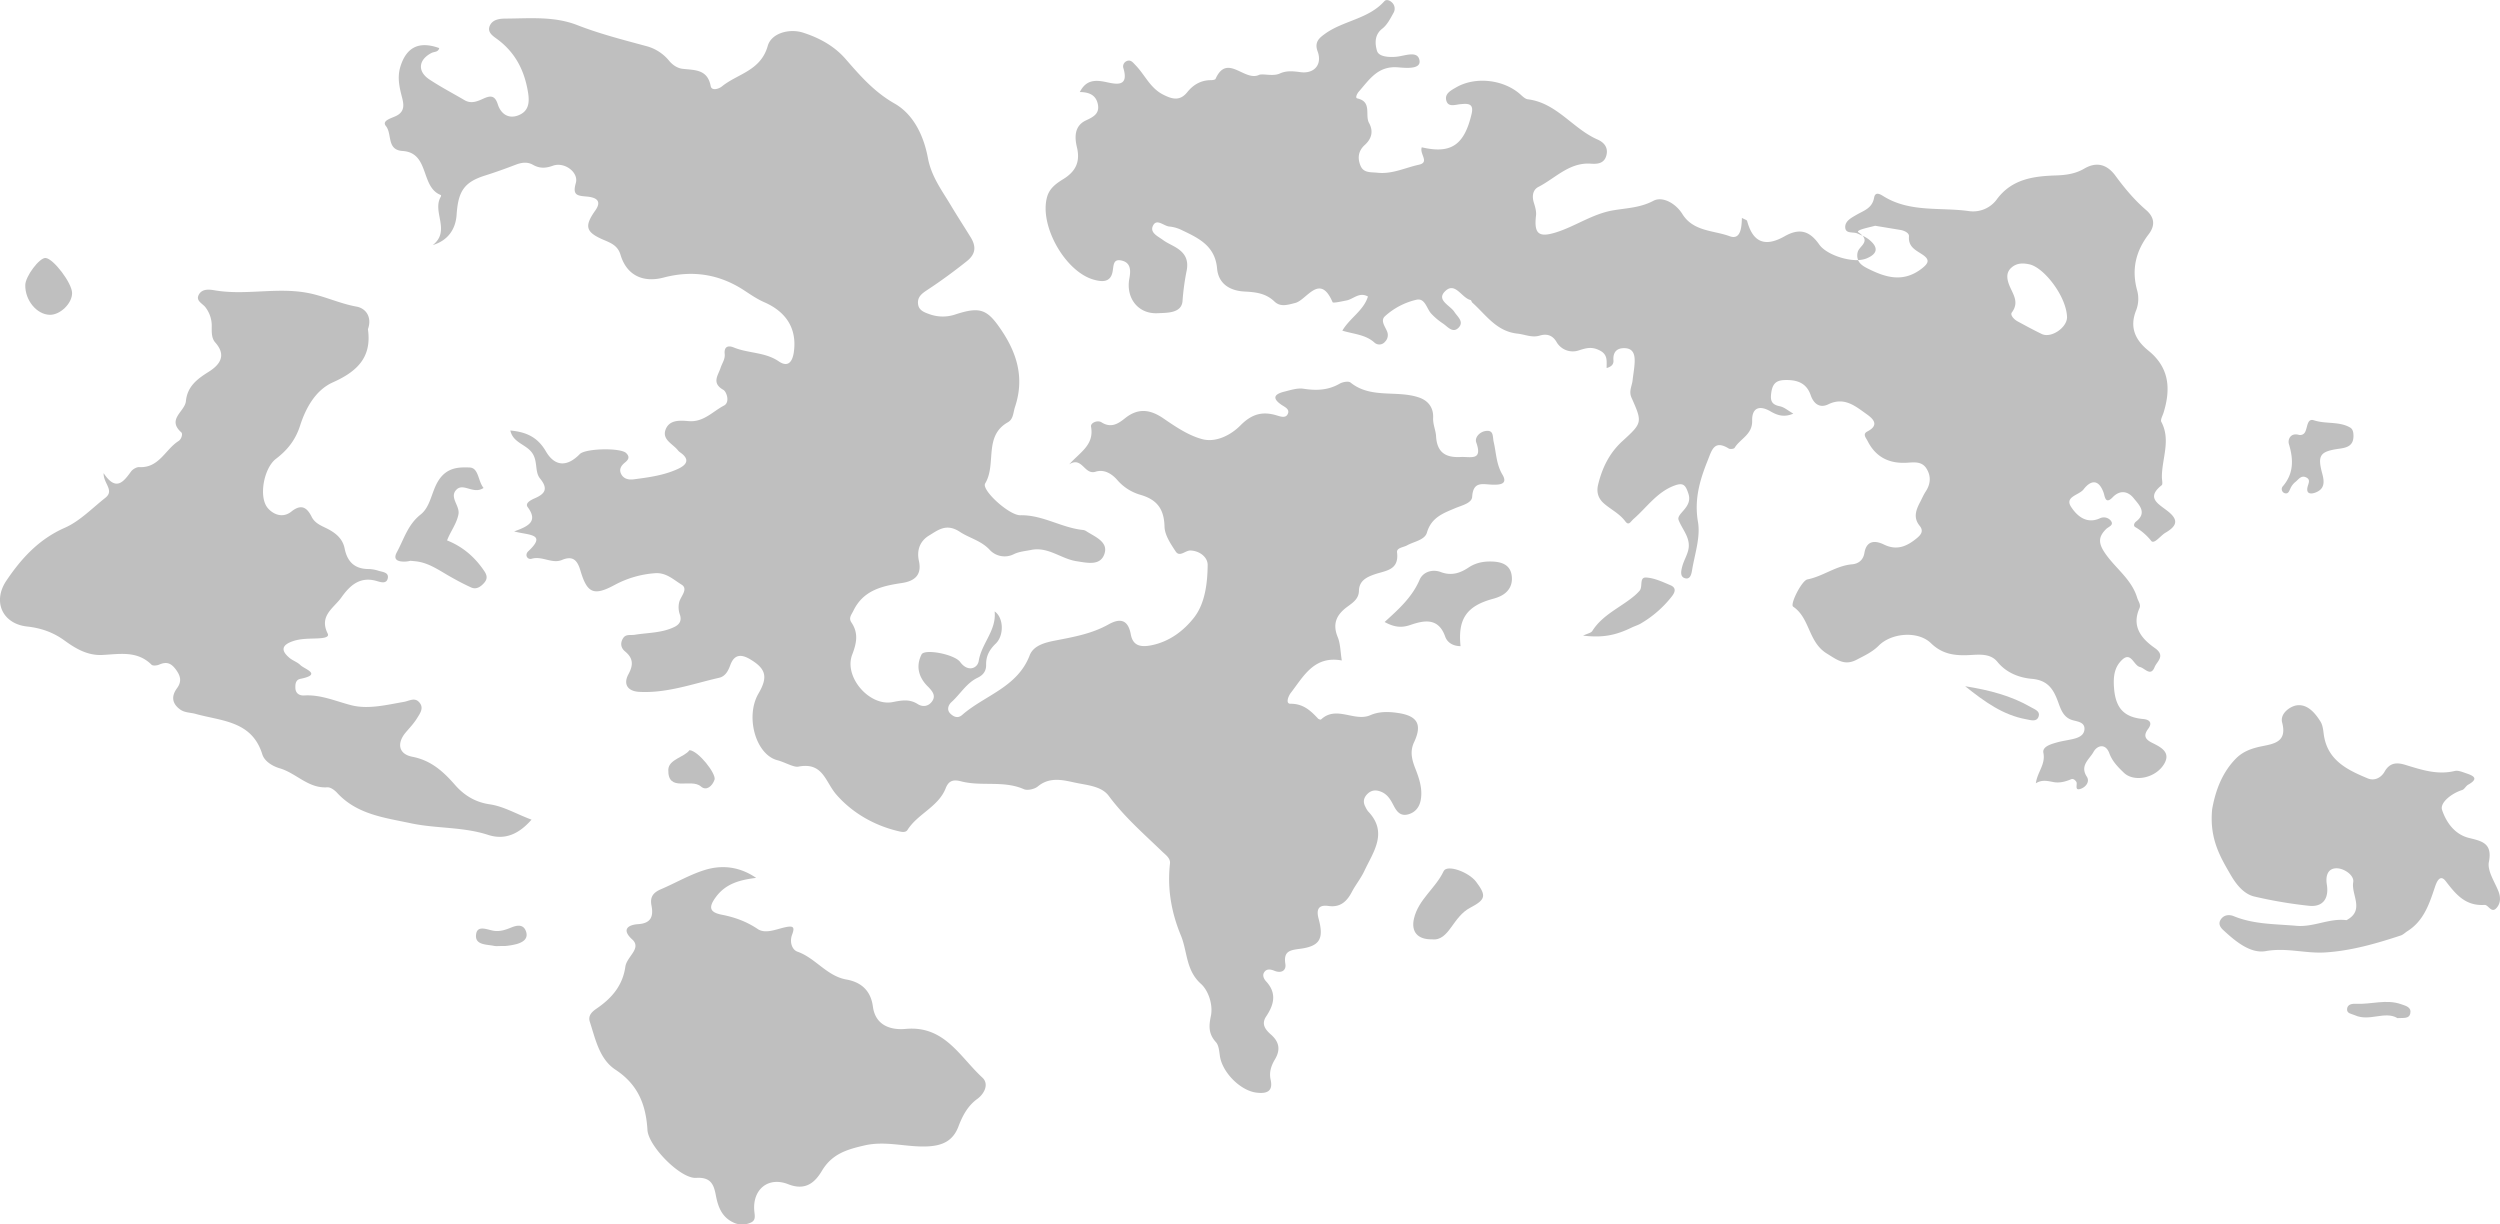 <svg id="레이어_1" data-name="레이어 1" xmlns="http://www.w3.org/2000/svg" viewBox="0 0 1887 924.21"><defs><style>.cls-1{fill:#bfbfbf;}</style></defs><path class="cls-1" d="M699.59,894.49c-11.09,1-22.8-2.44-24.73-16.89-1.6-12-8.82-18.43-20-20.4-14.87-2.64-23.24-16.19-36.9-21-4.16-1.47-6.18-7.33-4.07-12.9,2.24-5.92.83-6.91-5.68-5.45s-14.55,5.1-20.3,1.23c-8.5-5.71-17.28-8.87-27.12-10.8-9.55-1.87-10.09-5.82-4.21-13.66,7.53-10,18.21-12.65,30.16-14.14-12.48-8.53-25.84-10.06-39.11-5.85C536.41,778.17,526,784.29,515,789c-5.7,2.42-8.56,5.67-7.27,12.27,1.56,7.92,0,13.5-10.12,14.15-7.31.47-12.82,3.91-4.44,11.49,3.48,3.14,2.91,6.31.67,9.87s-5.29,6.93-5.82,10.71c-2,14.22-10.21,23.76-21.48,31.48-3.44,2.36-6.92,5.27-5.35,10.11,4.31,13.24,7.24,28.22,19.38,36.2,17,11.16,23,26.39,24.13,45.48.72,12.25,24.95,36.89,36.69,36.16,11.07-.7,13.38,4.88,14.93,13.14s4.28,16,12.5,20.17a15.36,15.36,0,0,0,14.27.26c3.58-1.84,2.54-5.29,2.24-8.71-1.41-15.93,10.31-26.09,25.64-20.06,13.27,5.23,20.34-1.62,25.46-10.2,7.64-12.79,19-16.08,32.16-19.11,16.21-3.72,31.81,1.57,47.73.74,10.89-.56,18.92-4,23.07-14.91,3.05-8,6.87-15.54,14.38-21,5.06-3.69,9.07-11.13,3.66-16.08C740.49,915.58,728.87,891.77,699.59,894.49Z" transform="translate(-16 -117.86)"/><path class="cls-1" d="M545.09,711.52c4.11,3.61,8.58-.31,10.24-5.14,1.49-4.35-12.16-21.83-18.9-22.3-3.9,5.41-15.73,6.84-16,14.77C520,716.36,537.58,704.94,545.09,711.52Z" transform="translate(-16 -117.86)"/><path class="cls-1" d="M1088.46,721.17c1.28-8-1.14-15.44-4-22.79-2.61-6.57-4.5-13.07-1.14-20.23,6.34-13.49,2.67-20-12.34-22.17-6.92-1-14-1.21-20.67,1.71-12,5.24-25.63-7.62-37.21,3.26-.29.27-1.76-.2-2.25-.72-5.68-6.07-11.24-11.27-20.85-11.18-3.87,0-1.53-5.83.25-8.14,9.75-12.65,17.64-28.32,38.54-24.53-1.09-6.64-1-12.64-3.13-17.76-4-9.84-.92-16.59,6.89-22.47,4.21-3.16,9.06-6,9.18-12.35.16-7.71,6-10.4,11.86-12.44,8.34-2.86,18.55-3,16.9-16.53-.43-3.57,4.77-3.77,7.55-5.32,5.27-2.94,13.35-4,15-9.62,3.35-11.47,12.26-14.61,21.36-18.46,4.89-2.08,12.51-3.73,12.8-8.58.73-12.16,8.24-9.34,15.29-9.16,5.07.13,12-.08,7.56-7.56-4.73-7.91-4.67-16.45-6.62-24.72-.92-3.89.29-9.22-6.13-8.23-4.45.69-8.41,4.87-7,8.72,5,14.1-4.47,10.52-11.76,10.91-11.45.62-17.92-3.47-18.6-15.74-.26-4.62-2.46-8.74-2.21-14,.27-5.87-2.24-12.32-10.73-15.2-16.84-5.72-36.28,1.15-51.64-11.28-1.55-1.26-6-.41-8.24.9-8.68,5-17.57,5.29-27.21,3.8-4.62-.71-9.74,1-14.49,2.18-7.18,1.78-9.82,4.74-2.08,10,2.41,1.64,6.83,3.38,4.37,7.39-1.68,2.74-5.42,1.34-8.08.54-10.82-3.25-18.82-1.08-27.4,7.61-7,7.09-18.33,13.12-28.77,10.33s-20.1-9.34-29.19-15.58c-10.16-7-19.3-8.09-29.16-.16-5.23,4.21-10.56,7.56-17.74,3-2.91-1.85-8.4.36-7.85,3.36,2.48,13.76-8.21,19.17-16.48,28.38,9.87-6.22,11.33,8.28,19.91,5.57,6.61-2.09,12.44,1.7,16.45,6.35a36.22,36.22,0,0,0,17.44,11.1c12.58,3.66,17.81,10.78,18.14,24,.16,6.35,4.63,13,8.4,18.72,3.07,4.65,7.36-.89,11.26-.7,7.35.34,13,5.39,12.91,11-.16,13.83-2,29-10.27,39.6-7.51,9.61-18.17,18.09-32.09,20.91-9,1.82-14.17-.08-15.67-8.24-2.16-11.72-8.61-12.07-16.85-7.46-12.48,7-26.18,9.43-39.88,12.09-7.89,1.53-16.7,3.71-19.6,11.27-9.28,24.2-34,30.1-51,45-3.18,2.79-6.35,1.39-8.81-1-3.09-3-1.47-6.7.83-8.79,6.66-6,11.29-14.35,19.73-18.36,4.25-2,6.47-5.18,6.38-9.65-.14-6.64,2.41-11.41,7.27-16.11,6.51-6.29,5.9-19.77-.84-24.26,1.49,14.39-9.88,24-12,37.31-.89,5.68-8.2,8.74-14,.87-4.35-5.91-26.89-10.16-29.15-5.72-4.53,8.94-2.22,17.5,5.07,24.53.3.29.58.59.86.9,2.61,2.89,4.77,6,2.08,9.87-2.85,4.08-7.25,4.52-10.94,2.14-6.27-4-12.32-2.76-18.92-1.48-17.48,3.4-37-19-30.5-35.85,3.36-8.78,4.83-16.26-.62-24.29-2.27-3.35,0-5.76,1.52-8.83,7.49-15.48,21.65-18.68,36.54-20.9,9.62-1.43,15.25-6,12.9-16.71-1.81-8.2.87-15.07,7.73-19.19s13-9.46,23.31-2.66c7,4.65,15.88,6.5,22.36,13.47a15.31,15.31,0,0,0,18.28,3.29c4.14-2,8.62-2.28,13-3.18,12.93-2.61,22.57,6.71,34.24,8.5,8.38,1.29,18.33,3.76,21.25-5.94,2.63-8.75-7.27-12.49-13.74-16.64a5.71,5.71,0,0,0-2.27-.95c-16.33-1.57-30.62-11.48-47.59-11.15-8.43.17-29.55-19.08-26.55-24,8.76-14.52-1.39-35.69,17.11-46.16,4.31-2.44,4-7.48,5.46-11.75,7-21.19,1.84-39.62-10.15-57.53-10.75-16.05-16-18.31-35-12.1a29.56,29.56,0,0,1-19.41-.2c-3.85-1.38-8.15-2.83-8.68-7.75-.55-5.15,2.67-7.72,6.85-10.47,10.28-6.75,20.24-14.06,29.87-21.72,6-4.77,7.89-10.18,3-18.14S738.56,281,733.78,273c-6.73-11.33-14.8-21.79-17.42-36-3-16.06-10.47-32.66-25.16-41-15.3-8.7-26-21-37-33.67-8.66-9.94-20.1-16-32.06-19.83-10.33-3.3-23.91.34-26.64,10-5.36,18.92-22.71,20.95-34.54,30.55-2.59,2.1-7.83,3.48-8.52-.17-2.42-12.86-12-12-21.2-13.07-4-.48-7.62-2.89-10.35-6.27a33.11,33.11,0,0,0-17.52-11c-17.41-4.72-34.87-9.19-51.74-15.76-17.37-6.77-35.65-5-53.71-4.89-4.6,0-9.72.54-12,4.92-2.8,5.43,2.48,8.42,5.76,10.88,13.51,10.13,20.28,23.71,22.9,40.06,1.26,7.82.36,14.33-7.63,17.28-7.65,2.82-13.1-1.74-15.18-8.33-2.27-7.21-5.81-6.72-11.06-4.33-4.52,2.06-9.09,4-14.08,1.1-8.87-5.22-18.05-10-26.59-15.67-9.18-6.14-8.19-14.92,1.72-20,2-1,5.05-.48,5.75-3.64-15.22-5.5-24.73-.71-29.28,13.94-2.48,8-.82,15.44,1.15,23,1.43,5.45,2.27,10.66-3.86,14-3.68,2-11.72,3.61-8.22,7.93,4.85,6,.36,18,12.56,18.79,20.64,1.35,13.28,27.44,29,33.3a1.74,1.74,0,0,1-.11,1.17c-6.85,11.37,7.75,25.76-6.09,36.55,12.19-3.68,17.36-12.81,18-23,1.17-17.27,5.41-24.42,21.29-29.43,7.82-2.47,15.55-5.24,23.2-8.18,4.47-1.72,8.83-2.39,13.07,0,5,2.84,9.46,2.75,15.11.72,8.73-3.14,19.63,5,17.29,13.11-2.61,9.1,1,9.53,8,10.14,5.74.49,12.56,2.29,6.7,10.56C457,288.5,458,293,471.13,298.7c5.66,2.45,11.09,4.28,13.24,11.49,4.53,15.19,16.65,21.34,32.55,17.17,21.83-5.73,42.1-2.62,61,9.83,4.8,3.16,9.63,6.46,14.87,8.75,17,7.41,24.91,20.33,22.37,37.89-1,6.66-4.06,11.77-11.38,6.77-10.35-7.08-22.94-5.94-33.92-10.47-4.45-1.84-7.44-.49-6.86,4.91.43,4-2,7-3.1,10.49-1.87,5.7-7,11.44,2.09,16.6,2.46,1.4,5.18,9.41.47,11.86-8.51,4.43-15.42,12.67-26.56,11.74-6.45-.54-14.45-1.21-17.4,6.09-3.16,7.81,5.3,11,9.15,15.88a8.7,8.7,0,0,0,1.81,1.67c7.46,5.24,5,9.29-1.69,12.4-10.58,4.89-22,6.4-33.42,7.89-3.75.49-7.67-.23-9.56-4.14-1.72-3.54.17-6.32,2.94-8.55s3.79-4.3.88-7.15c-4.22-4.12-30.78-3.57-35,.8-9.4,9.63-18.7,9.74-25.64-2.18-6.44-11.06-15.31-14.54-26.77-15.64,1.89,8.72,10.59,10.2,15.46,15.65,5.89,6.59,2.48,15.14,7,20.63,6.36,7.8,3.64,11.53-3.9,14.84-3.06,1.34-7.69,3.68-5.45,6.72,7.88,10.67.87,14.39-10.24,18.33,10.92,3,25,1.52,10.73,14.93-3.08,2.89-.61,6.62,2.48,5.71,8-2.33,15.35,4.07,22.93.89,8.78-3.69,11.85,1,14,8.36,5,16.78,10,19,25.71,10.53a75.63,75.63,0,0,1,30.51-8.87c8.31-.66,14,4.91,20,8.61,5.31,3.3-.59,8.78-1.76,13.2a16.6,16.6,0,0,0,.58,9.66c1.39,4.31-.33,7.18-4.15,9.06-9.46,4.65-20,4.3-30,5.94-3.16.52-6.65-.72-8.75,2.54-2.31,3.57-1.83,7.33,1.42,10,6.17,5.08,6.43,10.13,2.6,17.19-4.19,7.71-.48,12.9,8.18,13.36,20.85,1.11,40.34-6.08,60.24-10.63,4.91-1.12,7-5.56,8.56-9.86,3.08-8.19,8.52-7.86,14.77-4.17,12.16,7.2,13.66,13.46,6.41,25.88-10.16,17.39-2.15,46.13,14.27,50.38,5.5,1.42,12.27,5.51,15.75,4.84,18.76-3.64,20.22,11.32,28.74,21.1,12.05,13.85,29,23.66,48,27.88,2.09.47,4.52.64,5.7-1.23,7.76-12.23,23.28-17.37,28.83-31.46,2.35-6,6-6.67,11.7-5.18,15.42,4,31.95-.85,47.25,5.88,2.76,1.22,8.06,0,10.52-2,8.84-7.39,18.66-5,27.83-3,9,2,20.18,2.52,25.77,10.07,11.74,15.86,26.38,28.57,40.36,42.06,2.66,2.56,6.31,5,5.86,9-2.12,18.91,1,36.84,8.24,54.35,5,12.06,3.59,26.12,15.13,36.48,5.66,5.09,9.26,15.86,7.49,24.29-1.66,7.92-1.7,13.57,3.81,19.7,2.19,2.44,2.48,6.86,3,10.46,1.77,12.26,15.34,26.13,27.6,27.65,7.19.89,12.8-.46,10.69-9.79-1.28-5.67.5-10.68,3.26-15.31,4.28-7.17,3.33-13.1-2.88-18.61-4.16-3.68-7.73-7.84-3.72-13.84,5.91-8.83,8.14-17.55-.06-26.42-1.63-1.75-3-4.47-1.5-6.8,1.89-3,5-2.31,7.8-1.19,5.31,2.16,9-.27,8.23-5.16-1.59-9.87,3.79-10.47,11.19-11.45,14.84-2,18-7.56,13.92-22.63-1.75-6.56-.59-10.85,7.46-9.69,8.77,1.26,13.78-3.28,17.57-10.51,2.85-5.45,6.86-10.32,9.46-15.87,6.84-14.6,18.15-29.14,2.72-45.18a15.72,15.72,0,0,1-1.87-3.19c-2.13-3.8-1.3-7.18,1.68-10s6.36-3,10.23-1.42c4.6,1.92,6.89,5.68,9,9.73,2.37,4.6,5,8.94,11.22,7.33C1084.35,731.09,1087.54,727,1088.46,721.17Z" transform="translate(-16 -117.86)"/><path class="cls-1" d="M1740.58,490.14c2.66.73,3.22-1.56,4.15-3.43a13.42,13.42,0,0,1,3.54-4.84c2.46-1.8,4.46-5.55,8.35-3.7,3.66,1.73,1.77,4.45,1.11,7.3-1.21,5.28,2.52,5.48,6,4.16,6.93-2.65,6.83-7.88,5.13-14.18-3.78-14-1.82-16.89,13.06-18.94,6-.82,10.36-2.41,10.49-9.33,0-2.55-.27-5.3-2.52-6.61-8.39-4.85-18.3-2.5-27.32-5.46-5.2-1.71-4.8,5.22-6.55,8.59a4.16,4.16,0,0,1-5.09,2.32c-6.13-1.57-8.26,3.66-7.26,7,3.52,11.72,3.73,22.33-4.79,32.13A3.23,3.23,0,0,0,1740.58,490.14Z" transform="translate(-16 -117.86)"/><path class="cls-1" d="M1105.67,775.4c-6.09,13-19.15,21.39-22.43,35.92-2.22,9.82,2.71,15.77,13.72,15.55,6.58.77,10.6-3.88,14.31-9,4.1-5.64,8-11.48,14.41-14.83,11.74-6.18,12.45-9,4.54-19.56C1124.52,775.91,1108.13,770.16,1105.67,775.4Z" transform="translate(-16 -117.86)"/><path class="cls-1" d="M53.5,355.48c7.9.21,17-8.61,16.91-16.46-.06-7.51-14.1-26-20-26.44-4.6-.32-15.21,13.8-15.33,20.39C34.83,344.44,43.66,355.2,53.5,355.48Z" transform="translate(-16 -117.86)"/><path class="cls-1" d="M359.39,710.25c-8.75-10-18-18.46-32.12-21.18-10.45-2-11.93-10.19-5-18.4,2.92-3.44,6.08-6.75,8.43-10.55s5.63-8,1.61-12.31c-3.43-3.73-7.43-.87-11.42-.18-13.12,2.27-26.92,5.77-39.58,2.57-11.85-3-23-8.17-35.67-7.41-3.53.22-6.54-1.45-6.69-5.64-.11-3,.24-6.18,3.78-6.9,16.82-3.4,3.11-7.29,0-10.39-2.26-2.27-5.7-3.31-8.19-5.4-5.8-4.87-6.79-9.18,1.76-12.37,6.36-2.39,12.92-2.07,19.47-2.38,3.15-.15,9.16-.47,7.59-3.62-6.76-13.5,4.65-19.29,10.34-27.3,6.36-9,14-16.09,26.65-12.38,3,.87,7.35,2.39,8.33-2s-3.52-4.79-6.63-5.62a27.55,27.55,0,0,0-7.25-1.42c-10.8.15-16.6-5.13-18.69-15.6-1.59-8-7.8-12.39-14.64-15.62-4.18-2-8.09-3.89-10.26-8.25-3.58-7.2-7.94-9.8-15.33-3.87-6.23,5-13.31,2.42-17.64-2.53-7.29-8.32-3.1-30.3,6-37.27,8.57-6.56,14.7-14,18.28-25.14,4.18-13,11.51-26.71,24.71-32.62,18-8.06,29.45-18.61,26.52-39.77a2.89,2.89,0,0,1,.24-1.2c2.67-8.57-1.92-15-9-16.23-12.52-2.26-23.88-7.81-36.33-10.23-23.55-4.6-47.24,2-70.72-2.06-4.22-.73-9.78-1.28-12.08,3.73-2,4.29,2.94,6.24,5.1,8.95a22.83,22.83,0,0,1,4.85,14.92c0,4.13-.2,8.55,2.68,11.8,8.72,9.84,3.35,16.9-5,22.13-8.68,5.45-16.08,11-17.17,22.16-.76,7.82-14.59,13.6-3.48,23.53,1.33,1.2.06,5.2-2.1,6.57-10,6.34-14.73,20.51-29.63,19.66-2-.11-5,1.62-6.24,3.38-5.81,8-11.38,15.15-20.67,1.2-.24,7.8,8.45,13,1.26,18.64-10,7.88-19.27,17.62-30.6,22.6-19.57,8.62-32.74,23.1-44.07,39.92C10.18,572,17.91,588.73,36.45,590.75c10.48,1.15,19.77,4.35,28.42,10.7,8.26,6,17.3,11.32,28.3,10.78,13-.63,26.34-3.46,37.19,7.34,1,1,4.09.68,5.77-.05,5.34-2.32,8.81-1.4,12.52,3.57s4.71,9.13.92,14.3c-4.39,6-3.77,11.53,2.43,16,3.48,2.5,7.8,2.23,11.69,3.33,19.48,5.47,42.46,5.12,50.3,30.51,1.65,5.33,7.82,9,13.17,10.55,12.44,3.63,21.55,15.33,35.91,14.34,2.37-.16,5.49,2.12,7.34,4.13,15,16.34,35.58,18.74,55.65,23,19.28,4.12,39.3,2.57,58.3,8.76,12.62,4.12,23.16-.42,32.85-11.48-11.61-4.3-20.89-10-31.54-11.57C374.86,723.4,366.38,718.27,359.39,710.25Z" transform="translate(-16 -117.86)"/><path class="cls-1" d="M401.75,818c-4.2,1.72-8.39,3.15-13.09,2.41-4.9-.76-12.44-4.63-13.32,2.84-1,8.08,7.93,7.36,13.63,8.58,1.57.33,3.26.05,8.53.05a51.07,51.07,0,0,0,8.47-1.45c4.55-1.29,9-3.86,7.07-9.51S406.24,816.14,401.75,818Z" transform="translate(-16 -117.86)"/><path class="cls-1" d="M1651.63,503.23c-7.17-5.46-15.61-9.87-4-19.12,1-.78.2-3.84.17-5.83-.2-14,7-28-.43-42-.84-1.58,1-4.64,1.7-7,5.51-17.89,4.42-33.94-11.48-46.78-9.68-7.81-14.49-17.42-9.23-30.42a24,24,0,0,0,.88-14.56c-4.53-16-1.31-29.88,8.59-42.86,4.93-6.47,4.62-12.63-2.06-18.36-8.77-7.54-16.15-16.43-23-25.75-6.34-8.65-14.25-10.86-23.59-5.4-6.67,3.9-13.7,4.88-21.26,5.13-17.1.54-33.54,2.7-44.88,18.27a22.18,22.18,0,0,1-20.95,8.64c-21.29-3-43.86,1.13-63.69-10.75-2.43-1.46-6.85-4.75-7.83.65-1.46,8.14-7.9,9.73-13.45,13-3.83,2.25-8.77,4.74-8.32,9.69.44,4.72,6,2.91,9.19,4.31,1.26.56,2.55,1.12,3.81,1.73a15.67,15.67,0,0,0-3-2.55c-2.56-1.73,7.57-3.65,12.57-5l19.07,3.15c3,.5,6.67,2.29,6.46,4.81-.65,8,5,10.35,10.09,13.73,5.83,3.87,4.89,6.56-.73,10.84-14,10.62-27.24,6.43-40.61-.32-3.05-1.54-5.93-3.36-7.17-6.28-10.23.34-24.54-4.94-29.31-11.76-7.3-10.45-15-12.55-26.1-6.26-17.16,9.76-24.71,1.89-28.35-11.55-.21-.76-1.85-1.13-3.93-2.3-.2,7.27-.92,16.91-9.26,13.82-12.15-4.49-27.35-3.43-35.65-16.71-5-8.07-15-13.69-21.91-10-10,5.31-20.34,5.46-30.44,7.2-15.81,2.73-28.64,12.22-43.48,16.75-13,4-16.22.54-14.66-12.88.36-3.11-.65-6.52-1.62-9.6-1.56-5-.84-9.81,3.49-12,12.84-6.61,23.34-18.71,39.66-17.5,5.24.38,10.14-.29,11.64-6.5,1.43-5.91-2-9.66-6.76-11.75-18.66-8.14-30.74-27.63-52.58-30.35-2.16-.27-4.21-2.46-6.06-4.06-12.73-11-33.68-13.2-47.94-5-4,2.31-8.92,4.76-7.57,9.93,1.39,5.36,6.78,3.19,10.64,2.82,5.58-.53,10.37-.75,8.47,7.33-5.54,23.6-15.55,30.37-37.6,25.22-1.92,5,6.17,11.31-2.17,13.14-10.33,2.25-20.2,7.27-31.28,6.05-4.89-.55-10.43.38-12.78-5.25s-1.85-11.13,3.21-15.72,6.75-10.17,3.19-16.63c-3.26-5.93,2.48-16-8.85-18.5-1.76-.38-.19-3.61,1.21-5.2,7.92-9,14.3-19.43,29.37-18.26,5.24.41,17.31,1.85,16.41-4.94-1.1-8.27-11.33-3.5-18-3-5.3.4-12.8,0-14.13-4.54-1.39-4.79-2.27-11.88,4-16.71,3.71-2.87,6.11-7.65,8.48-11.92a6.33,6.33,0,0,0-1.33-8c-1.64-1.52-4.16-2.38-5.59-.78-12.09,13.53-31,14.57-44.84,24.63-4.23,3.06-8.14,6.16-5.51,13.26,3.64,9.82-2.52,17-12.84,15.66-5.43-.71-10.53-1.36-15.68,1-5.32,2.43-13-.21-15.78,1.09-11,5.14-24-16.55-32.73,2.93-.32.73-2.24,1-3.42,1-7.58,0-13.38,3.39-18,9.14-5.54,6.84-11.39,5.28-18.35,1.68-9.66-5-13.58-14.78-20.53-22-2-2-3.79-4.84-7.22-3a4.36,4.36,0,0,0-2,5.35c4.24,14.4-6,11.79-13.15,10.27-8.54-1.81-15.2-1.53-19.8,7.54,6.87.08,12,2.11,13.54,8.86,1.64,7.29-3.07,9.83-8.85,12.51-8.87,4.11-8.71,12.68-6.86,20.37,2.63,10.95-1,18.19-10.19,23.89-5.18,3.2-10.36,6.77-12.27,13.29-6.28,21.52,13.53,56.8,35.29,62.73,6,1.65,12.15,2.14,13.93-5.38,1.13-4.84,0-11.08,7.6-8.92,6.52,1.85,6.23,7.9,5.2,13.38-2.76,14.65,6.54,27,21.46,26.2,7-.36,18.18.18,18.7-9.54a180.23,180.23,0,0,1,3.15-22.88c1.41-7.85-1.31-12.77-7.31-16.68-3.44-2.24-7.37-3.76-10.66-6.19-3.76-2.78-10.31-5.55-7.39-11,2.8-5.28,7.94.38,12.07.85a26.7,26.7,0,0,1,8.35,2.15c13,6.22,26.28,11.82,27.84,29.51,1,11.58,9.67,16.84,20.62,17.41,8.4.45,16.09,1.22,22.68,7.54,4.46,4.27,9.6,2.66,15.76,1.07,8.67-2.24,18.5-23,28.13-.55.39.9,6.84-.63,10.42-1.29,5.28-1,9.69-6.67,16.26-3-3.3,10.7-13.6,16.08-19.33,25.77,8.83,2.67,17.68,2.95,24.38,9.13a5.49,5.49,0,0,0,7.84-.76,7,7,0,0,0,1.48-7.94c-1.43-3.67-5.18-8-1.47-11.36a53,53,0,0,1,23.75-12.41c6.3-1.4,7.55,6.26,10.86,10.19a48.42,48.42,0,0,0,9.38,7.93c3.47,2.42,7.3,7.5,11.64,2.85,4.15-4.46-1-8.19-3.28-11.77-3.21-5-13.7-8.8-7.16-15.45,7.67-7.81,12.54,4.89,19.4,6.49.57.14.76,1.47,1.35,2,10.33,9.2,18.08,21.66,34.08,23.35,5.54.59,10.87,3.25,16.71,1.49,5.38-1.61,9.66-.34,12.66,4.71a14.15,14.15,0,0,0,16.89,6.44c5.83-1.87,9.91-3,15.92.12,6.22,3.21,4.94,8.27,5.08,13.22,4-1.17,5.35-3.08,5.13-5.88-.48-6.34,2.78-9.41,8.7-9.13,6.68.3,7.52,5.51,7.3,10.72-.19,4.49-1.05,8.94-1.53,13.42s-3,8.23-.87,13.14c8.36,18.79,8.28,19.07-6.83,32.87-9.82,9-15.23,20.07-18.33,32.81-1.49,6.12.33,10.74,4.51,14.36,5.22,4.52,11.57,7.5,15.94,13.32,2.75,3.68,3.82.41,6.6-2,9.81-8.62,17.47-20.07,30.47-24.9,6.73-2.5,8.52-.57,10.71,6.39,3.17,10.11-9.35,14.67-7.49,19.55,2.64,6.94,8.68,12.95,7.58,21.16-.64,4.77-3.59,9.18-4.83,13.92-.79,3-1.9,7.54,1.81,8.8,4.48,1.51,5.2-3.64,5.65-6.26,2-12,6.37-24.61,4.42-36.06-2.91-17,1.29-31.47,7.33-46.49,3.15-7.84,4.88-15.81,15.91-9,1,.64,3.89.3,4.38-.5,4.2-6.91,13.53-10,13.27-20.47-.24-9.75,5.45-12.05,14-7,5,2.93,10.3,4.62,17.06,1.61-3.9-2.21-6.81-4.86-10.12-5.53-6.46-1.31-7.39-4.35-6.48-10.49,1-6.62,3.7-9.14,10.23-9.32,9.1-.24,16.27,2.06,19.5,11.45,2.26,6.56,6.9,10,13.3,6.86,12.14-5.88,20.52,1.49,29,7.51,4.5,3.19,9.94,8.05.6,12.92-3.91,2-1.38,4.56,0,7.19,6.25,12.47,16.54,17.33,30,16.47,5.39-.34,11.06-1.07,14.47,4.38,3.6,5.77,3.18,11.67-.61,17.41-1.56,2.39-2.7,5.06-4,7.59-3.17,6-5.64,11.94-.51,18.25,3.13,3.85,1.13,6.64-2.13,9.32-7.44,6.12-15,9.61-24.81,4.82-6.55-3.18-13.17-3.33-14.79,6.4-.87,5.26-4.45,8.09-9.25,8.51-12.23,1.05-22,9.11-33.77,11.4-4.24.83-13.33,18.84-10.76,20.56,12.81,8.61,11.26,26.67,25.41,35.38,8.13,5,13.49,9.44,22.66,4.61,5.82-3.06,11.66-5.67,16.5-10.53,9.64-9.7,29.67-11.4,39.47-1.87,8.84,8.6,18.46,9.51,29.36,8.94,7.42-.39,15.57-1.27,20.79,5.14,6.86,8.44,16.72,12,25.92,12.81,12.58,1.07,16.59,8.36,20.05,17.89,2.13,5.86,4.16,11.66,11.32,13.47,3.81,1,9,1.65,8.38,7.11-.54,4.62-5,6.14-9.17,7.08s-8.1,1.43-12,2.57c-4.34,1.26-10.75,3.12-9.8,7.78,1.78,8.73-4.63,14.53-5.68,22.94,4.64-2.91,8.9-1.73,13.25-.92,4.57.86,9-.28,13.23-2.07,1.65-.7,2.87.25,4,1.79,1.29,1.78-1.92,7.44,3.79,5.22,3.6-1.4,6.56-5.34,4.19-9-5.49-8.41,2.05-13.23,5-18.59s9.26-6.62,12,.91c2.28,6.2,6.62,10.51,10.94,14.67,7.86,7.58,24.64,4,30.75-7.18,4.76-8.73-3.58-12.44-9.59-15.48-5.66-2.86-6.21-5.82-2.73-10.53s.66-6.93-3.75-7.32c-14.49-1.31-20.92-8.13-22.08-23.5-.68-8.86.39-15.73,6-21.1,6.9-6.66,8.76,4.22,13.59,5.33,3.65.84,8.09,7.58,11.08,0,1.69-4.25,8.57-8.44.06-14.38-9.81-6.86-17.72-16.08-11.52-30,1.24-2.79-.95-5.24-1.74-7.9-4.13-13.78-16-21.92-23.75-32.93-5.52-7.81-6-12.76.4-19,1.82-1.79,6.28-2.86,3.26-6.45a6.84,6.84,0,0,0-8-1.59c-10.27,4.72-17.51-2-21.82-8.65-5-7.68,6.08-8.79,9.44-13.15,5.49-7.13,11.41-7.86,15.12,2.45.92,2.55,1.25,9.32,6.81,3.54,5.76-6,11.8-4.48,15.94.71,3.83,4.77,10.44,10.84,1.78,17.56-1.49,1.15-2.24,3.22-.66,4.17a43.34,43.34,0,0,1,12.09,10.45c2.21,2.77,7-4,10.78-6.19C1660,514.42,1660.15,509.72,1651.63,503.23ZM1557.2,370c-6.25-3-12.33-6.31-18.41-9.62-2.64-1.43-5.7-4.74-4.27-6.65,6.07-8.1.39-14.31-2.14-21.19-1.6-4.34-2.25-8.93,1.68-12.52s8.47-3.77,13.72-2.64c11,2.35,27.94,24.12,28.42,39.85C1576.26,365.12,1564.26,373.32,1557.2,370Z" transform="translate(-16 -117.86)"/><path class="cls-1" d="M1828.41,875.85c-11.27-4-22.63.23-34-.32-2.81-.14-6.4.2-6.83,3.7-.46,3.75,3.36,3.79,5.89,4.94,11,5,22.72-3.52,32.11,2.17,4.69-.27,8.88.61,9.71-3.53C1836.3,878,1831.85,877.08,1828.41,875.85Z" transform="translate(-16 -117.86)"/><path class="cls-1" d="M1143.17,541.75c-6.8-.37-13,.67-18.77,4.52-6.35,4.22-12.92,6.39-20.9,3.37-6.37-2.4-13.48-.1-16,5.88-5.64,13.15-15.8,22.22-26.39,31.83,6.89,3.73,12.33,4.67,19.41,2.24,10.14-3.47,21.15-5.86,26.3,8.74,1.46,4.15,5.41,7.19,11.61,7.25-2.16-20.59,4.64-30.29,24.29-35.68a33.69,33.69,0,0,0,5.78-2.06c6.78-3.29,9.66-9.12,8.42-16.21S1150.07,542.13,1143.17,541.75Z" transform="translate(-16 -117.86)"/><path class="cls-1" d="M1901.67,790.23c-2.94-7.18-8.38-15.29-7.05-21.86,2.92-14.43-5.91-15.72-15.21-18.08-11.11-2.81-17.25-12.45-20.14-21.11-1.8-5.4,7.16-12.53,15.15-15,1.75-.55,2.78-3,4.5-4,8.74-4.86,3.65-6.93-1.74-8.74-2.69-.9-5.81-2.26-8.32-1.65-13.1,3.17-25.11-.87-37.28-4.6-6.29-1.92-11.72-1.93-15.73,5.18-2.38,4.22-7.34,7.26-12.73,5-15.59-6.48-30.54-13.77-33.15-33.32-.43-3.24-.78-6.84-2.43-9.49-4.16-6.72-10.07-13.53-18.11-12.28-4.76.74-12.68,6.07-10.85,13,3.88,14.63-6.21,16-15.36,17.86-7.51,1.52-14.23,3.85-19.63,9.36-11.93,12.15-15.94,27.61-17.84,38.07-2.23,22.53,6.28,36.36,14,49.7,3.78,6.49,9.48,14.32,17.8,16.28a340.08,340.08,0,0,0,41.24,7c10.37,1.11,15.26-5.29,13.5-16.09-1.12-6.82.92-12.54,7.92-12.2,5.4.26,12.9,5.35,12,10.48-1.62,9.36,8.52,20.69-4.17,28.16-.35.2-.77.53-1.12.48-12.85-1.57-24.66,5.44-37.55,4.29-15.94-1.42-32.07-1-47.32-7.28-3.32-1.36-7.52-1.17-9.93,2.68-1.91,3.06-.28,5.68,1.88,7.69,9.21,8.58,20.58,18.06,32.19,16,15.63-2.82,30.08,1.95,44.89,1,19.51-1.22,38.43-6.67,57-12.79,1.88-.62,3.41-2.25,5.15-3.34,12-7.59,16.24-20,20.42-32.53,1.32-4,3.83-11.07,8.41-5.1,7.77,10.15,15,18.83,29.29,17.89,2.89-.2,5.21,6.82,9.12,2.2C1903.61,799.45,1903.59,794.94,1901.67,790.23Z" transform="translate(-16 -117.86)"/><path class="cls-1" d="M1276.86,559.59c-5.95-2.51-12.21-5.51-18.45-5.81-5.28-.25-2.23,7.05-4.89,10a37.77,37.77,0,0,1-3.47,3.46c-10.61,9.1-24.34,14.42-32.2,26.91-.91,1.45-3.5,1.83-6.93,3.49,14.72,1.69,24.32-.09,36.82-6.17,2.21-1.07,4.63-1.74,6.75-3a82.56,82.56,0,0,0,23-19.92C1279.78,565.74,1282.12,561.81,1276.86,559.59Z" transform="translate(-16 -117.86)"/><path class="cls-1" d="M1554.85,658.35c1.07-3.76-3.2-5.13-6-6.75-14.84-8.58-31.1-12.81-49.55-15.78,14.66,11.71,28.54,21.78,46.09,24.95C1549,661.41,1553.48,663.14,1554.85,658.35Z" transform="translate(-16 -117.86)"/><path class="cls-1" d="M1426.69,298.66a24.75,24.75,0,0,0-4.82-2.87c4.63,5.18-2.69,8.35-3.64,12.23a9.46,9.46,0,0,0,.27,6.12,18.25,18.25,0,0,0,6.19-1.15C1433.31,309.49,1434.1,304.61,1426.69,298.66Z" transform="translate(-16 -117.86)"/><path class="cls-1" d="M381.66,549.11c-7.44-11.21-16.91-18.86-28.21-23.35,2.52-6.71,7.25-12.6,8.6-19.73,1.19-6.35-6.87-12.61-1.81-18.28,5.34-6,12.93,3.66,20.75-1.58-4.32-5.33-3.61-15.17-10.51-15.44-8.05-.31-16.89-.16-23.23,9.41-5.64,8.5-6,20-13.86,26.17-9.64,7.64-12.52,18.6-17.87,28.41-2,3.72-1.39,6.26,3.16,6.89a18.28,18.28,0,0,0,7.1-.48c1.69.2,3.46.3,5.09.54,8.77,1.27,15.9,6.19,23.34,10.5,5.65,3.27,11.43,6.38,17.37,9.08,3.89,1.77,7.12-.38,9.75-3.31S383.83,552.39,381.66,549.11Z" transform="translate(-16 -117.86)"/></svg>